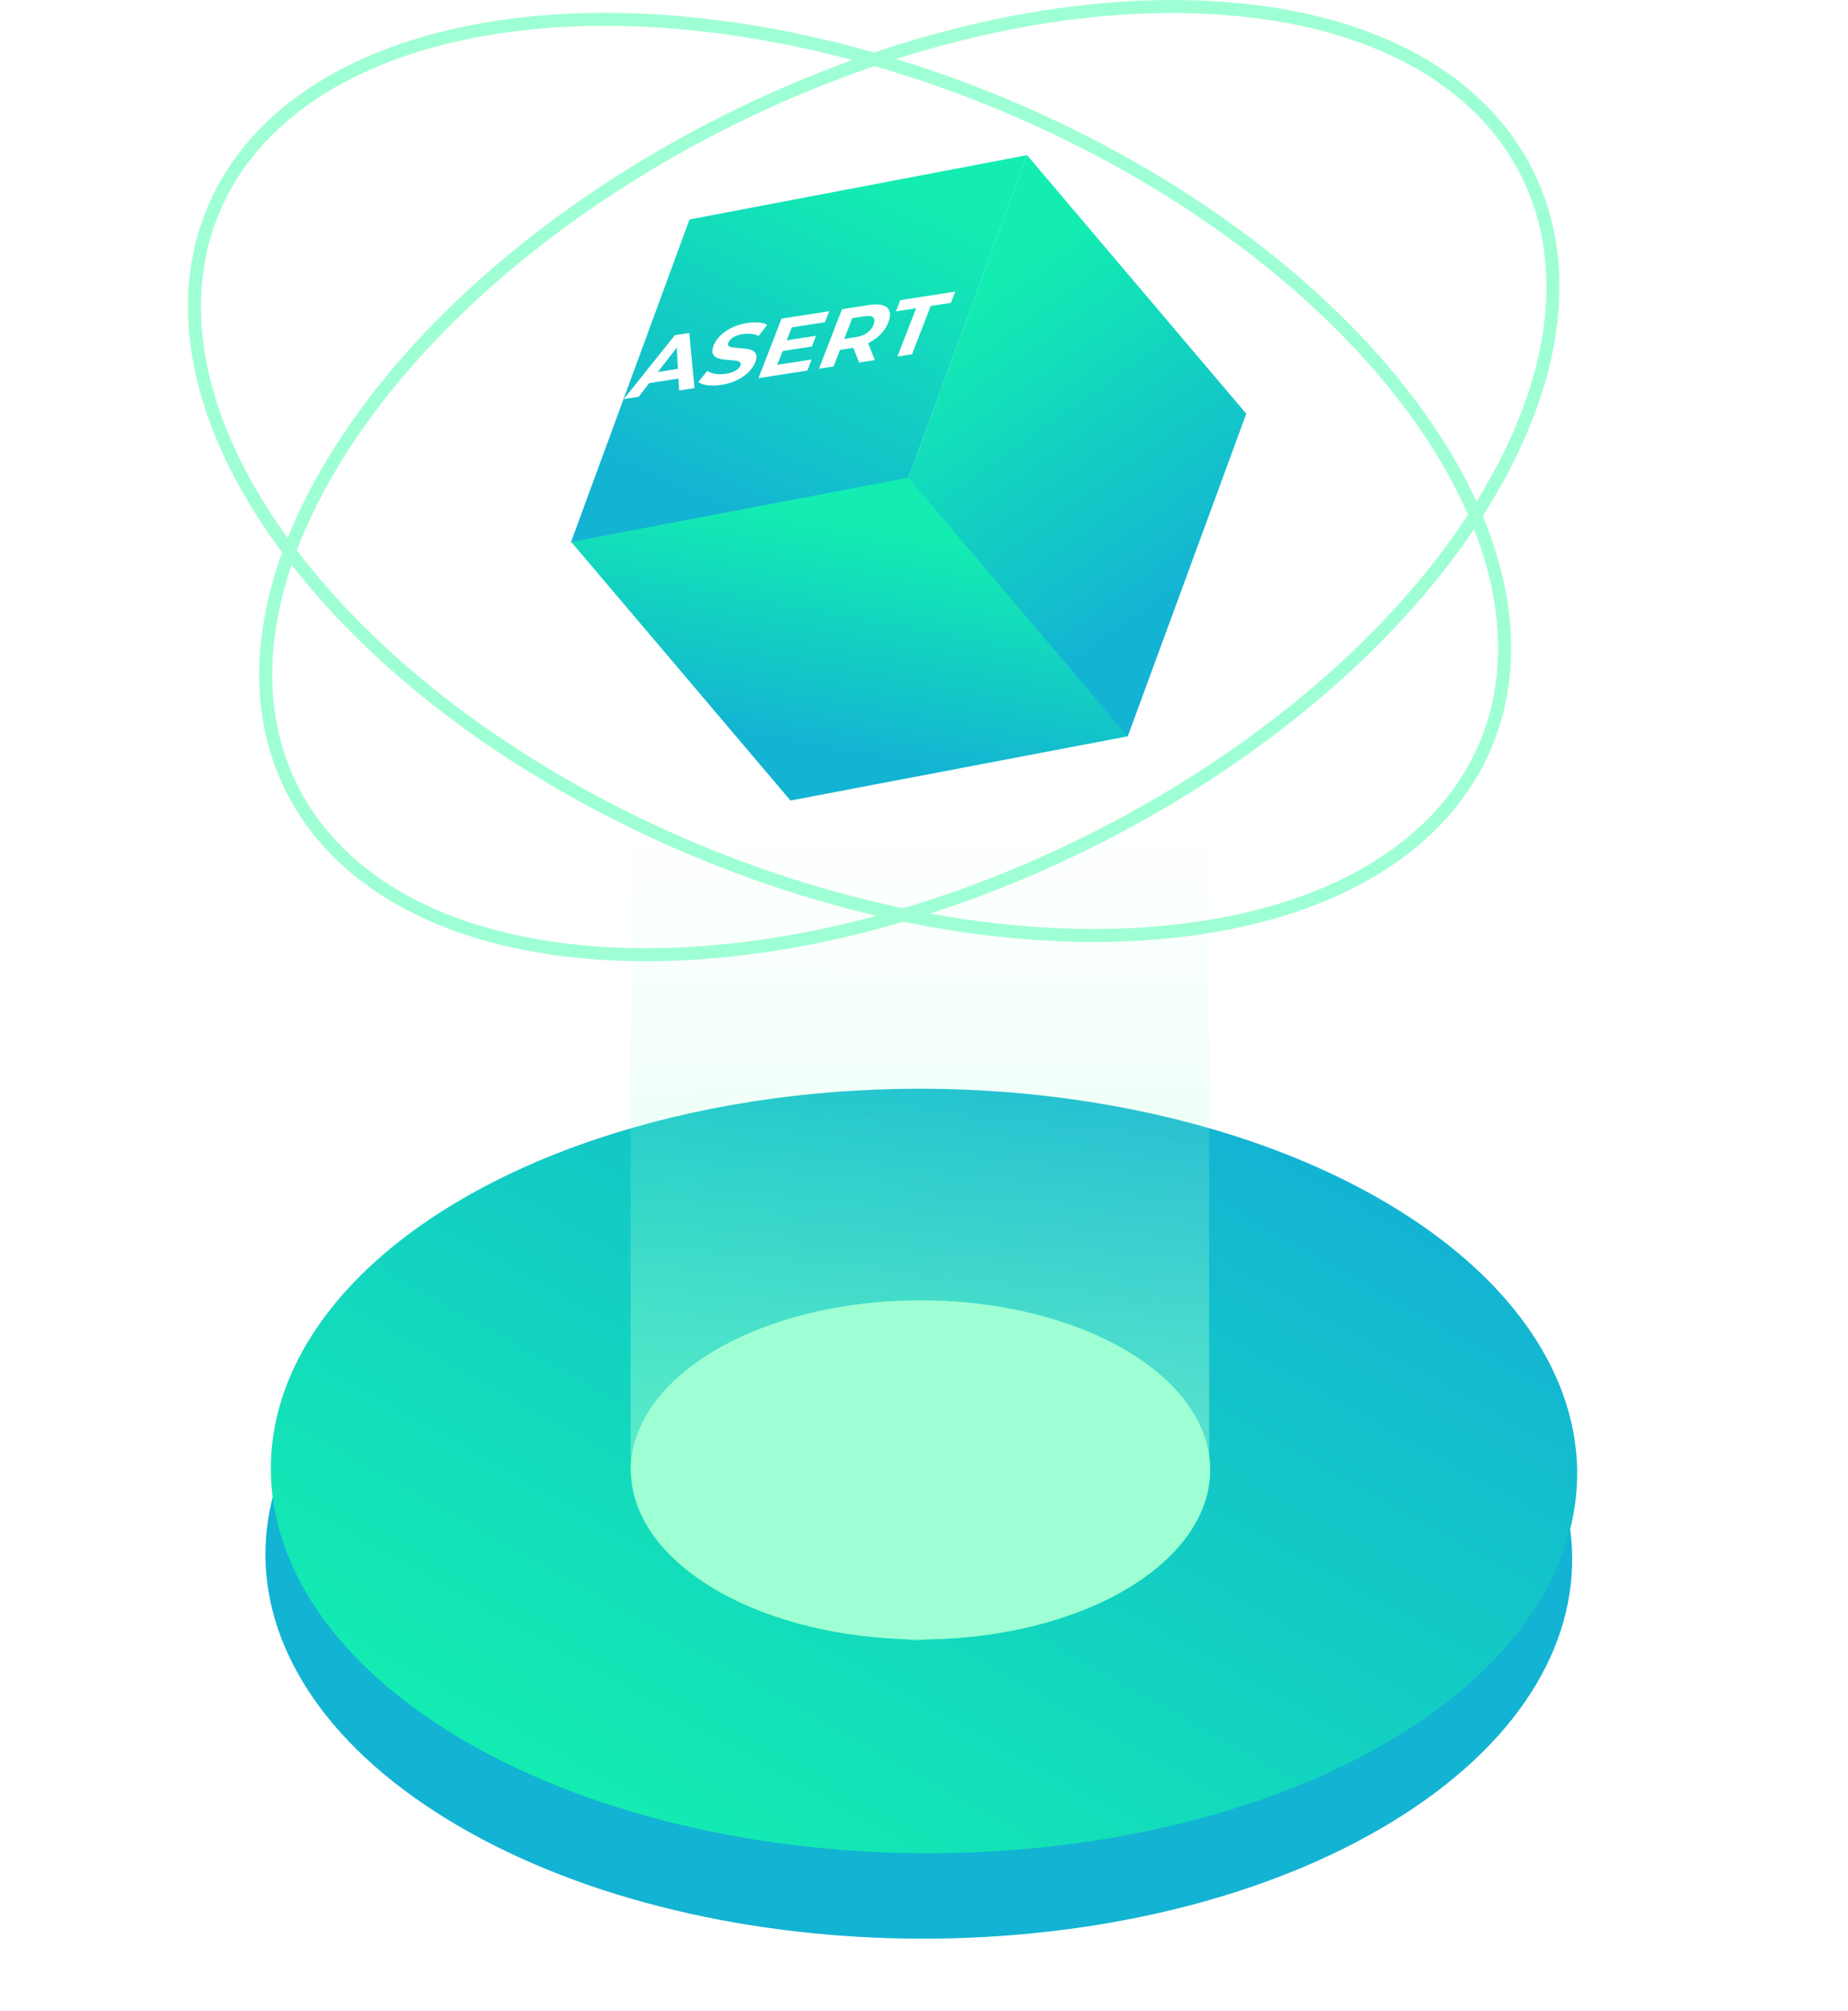 <svg xmlns="http://www.w3.org/2000/svg" fill="none" viewBox="25 24.04 709.14 771.5">
<path d="M555.44 725.247C457.846 782.298 299.098 781.996 200.867 724.573C102.636 667.149 102.119 574.35 199.713 517.299C297.306 460.249 456.054 460.551 554.285 517.974C652.517 575.397 653.033 668.197 555.44 725.247Z" fill="#13B3D3"/>
<ellipse cx="206.024" cy="204.687" rx="206.024" ry="204.687" transform="matrix(0.863 0.505 -0.863 0.505 378.422 381)" fill="url(#paint0_linear_149_23)"/>
<g style="mix-blend-mode:screen">
<ellipse cx="91.071" cy="91.054" rx="91.071" ry="91.054" transform="matrix(0.863 0.505 -0.863 0.505 378.219 496)" fill="#33FFA3"/>
</g>
<g style="mix-blend-mode:screen">
<ellipse cx="91.071" cy="91.054" rx="91.071" ry="91.054" transform="matrix(0.863 0.505 -0.863 0.505 378.219 496)" fill="#9FFFD4"/>
</g>
<g style="mix-blend-mode:screen">
<path d="M485.913 379.974C368.84 397.692 213.47 334.758 138.925 239.301C64.38 143.844 99.003 52.157 216.076 34.439C333.149 16.721 488.519 79.655 563.063 175.112C637.608 270.569 602.985 362.256 485.913 379.974Z" stroke="#9FFFD4" stroke-width="5"/>
</g>
<g style="mix-blend-mode:screen">
<path d="M592.893 219.061C529.869 319.3 380.753 395.883 259.78 390.014C138.807 384.144 91.971 298.053 154.995 197.814C218.019 97.575 367.134 20.991 488.108 26.861C609.081 32.731 655.917 118.822 592.893 219.061Z" stroke="#9FFFD4" stroke-width="5"/>
</g>
<rect width="131.893" height="131.977" transform="matrix(0.982 -0.187 -0.345 0.939 289.586 108.247)" fill="url(#paint1_linear_149_23)"/>
<rect width="131.893" height="130.029" transform="matrix(0.982 -0.187 0.647 0.763 244.211 231.967)" fill="url(#paint2_linear_149_23)"/>
<rect width="131.893" height="130.029" transform="matrix(0.345 -0.939 0.647 0.763 373.602 207.406)" fill="url(#paint3_linear_149_23)"/>
<path d="M267 240H489V589L484.5 607L472.5 622.5L443.5 640.5L410 649.5L376.5 653.5L341.5 649L324.5 644.5L308.5 638L294 630L280.5 618.5L271.5 605L267 589V240Z" fill="url(#paint4_linear_149_23)"/>
<g filter="url(#filter0_d_149_23)">
<path d="M264.341 173.159L283.978 148.636L289.512 147.776L291.49 168.941L285.61 169.855L284.567 151.06L286.781 150.716L270.082 172.267L264.341 173.159ZM271.632 167.425L274.673 163.18L287.124 161.245L287.091 165.023L271.632 167.425ZM301.804 167.707C299.868 168.008 298.104 168.057 296.514 167.854C294.933 167.629 293.752 167.209 292.972 166.594L296.416 162.317C297.184 162.852 298.182 163.239 299.412 163.477C300.673 163.69 302.03 163.684 303.482 163.458C304.589 163.286 305.514 163.051 306.259 162.751C307.035 162.426 307.656 162.053 308.122 161.633C308.588 161.213 308.914 160.764 309.099 160.285C309.335 159.676 309.267 159.237 308.894 158.967C308.53 158.676 307.975 158.486 307.23 158.398C306.492 158.287 305.654 158.213 304.716 158.175C303.808 158.111 302.907 158.006 302.01 157.859C301.137 157.708 300.377 157.458 299.733 157.108C299.088 156.759 298.652 156.233 298.425 155.532C298.221 154.828 298.355 153.866 298.827 152.648C299.333 151.342 300.161 150.099 301.312 148.918C302.494 147.712 303.956 146.677 305.699 145.813C307.474 144.924 309.503 144.302 311.785 143.948C313.307 143.711 314.738 143.652 316.079 143.771C317.428 143.868 318.537 144.166 319.406 144.665L316.122 148.949C315.228 148.515 314.271 148.244 313.251 148.137C312.239 148.008 311.191 148.028 310.107 148.196C309.024 148.364 308.09 148.622 307.305 148.969C306.521 149.316 305.903 149.708 305.452 150.146C305.009 150.563 304.69 151.021 304.497 151.522C304.269 152.109 304.337 152.548 304.701 152.84C305.074 153.109 305.633 153.288 306.379 153.377C307.124 153.465 307.951 153.541 308.858 153.605C309.788 153.665 310.694 153.759 311.576 153.888C312.481 154.013 313.256 154.251 313.901 154.6C314.545 154.95 314.97 155.477 315.174 156.182C315.401 156.883 315.282 157.832 314.819 159.028C314.322 160.312 313.486 161.546 312.313 162.731C311.139 163.915 309.665 164.952 307.89 165.841C306.139 166.727 304.11 167.348 301.804 167.707ZM326.493 150.681L338.148 148.87L336.555 152.982L324.9 154.793L326.493 150.681ZM323.268 160.016L336.444 157.969L334.801 162.212L316.056 165.124L324.904 142.278L343.199 139.435L341.556 143.678L328.829 145.655L323.268 160.016ZM339.259 161.519L348.107 138.672L358.586 137.044C360.753 136.708 362.49 136.755 363.797 137.186C365.112 137.595 365.956 138.353 366.329 139.461C366.702 140.569 366.555 141.982 365.889 143.701C365.232 145.398 364.237 146.933 362.904 148.306C361.579 149.657 360.006 150.781 358.185 151.677C356.365 152.573 354.371 153.19 352.203 153.527L344.837 154.671L348.224 151.967L344.862 160.649L339.259 161.519ZM354.65 159.128L351.808 151.778L357.791 150.849L360.702 158.188L354.65 159.128ZM347.997 152.554L346.467 150.461L353.522 149.365C355.252 149.096 356.678 148.547 357.8 147.718C358.932 146.868 359.737 145.822 360.218 144.582C360.706 143.32 360.659 142.407 360.075 141.843C359.492 141.28 358.336 141.132 356.606 141.401L349.551 142.497L353.014 139.597L347.997 152.554ZM369.369 156.841L376.548 138.303L368.8 139.506L370.469 135.198L391.566 131.92L389.897 136.228L382.15 137.432L374.971 155.971L369.369 156.841Z" fill="white"/>
</g>
<defs>
<filter id="filter0_d_149_23" x="260.188" y="131.528" width="135.531" height="50.023" filterUnits="userSpaceOnUse" color-interpolation-filters="sRGB">
<feFlood flood-opacity="0" result="BackgroundImageFix"/>
<feColorMatrix in="SourceAlpha" type="matrix" values="0 0 0 0 0 0 0 0 0 0 0 0 0 0 0 0 0 0 127 0" result="hardAlpha"/>
<feOffset dy="4"/>
<feGaussianBlur stdDeviation="2"/>
<feComposite in2="hardAlpha" operator="out"/>
<feColorMatrix type="matrix" values="0 0 0 0 0 0 0 0 0 0 0 0 0 0 0 0 0 0 0.25 0"/>
<feBlend mode="normal" in2="BackgroundImageFix" result="effect1_dropShadow_149_23"/>
<feBlend mode="normal" in="SourceGraphic" in2="effect1_dropShadow_149_23" result="shape"/>
</filter>
<linearGradient id="paint0_linear_149_23" x1="364.376" y1="409.375" x2="355.144" y2="-6.82" gradientUnits="userSpaceOnUse">
<stop stop-color="#13EDB1"/>
<stop offset="1" stop-color="#13B3D3"/>
</linearGradient>
<linearGradient id="paint1_linear_149_23" x1="96.444" y1="12.726" x2="35.178" y2="119.095" gradientUnits="userSpaceOnUse">
<stop stop-color="#13EDB1"/>
<stop offset="1" stop-color="#13B3D3"/>
</linearGradient>
<linearGradient id="paint2_linear_149_23" x1="96.444" y1="12.538" x2="36.536" y2="118.108" gradientUnits="userSpaceOnUse">
<stop stop-color="#13EDB1"/>
<stop offset="1" stop-color="#13B3D3"/>
</linearGradient>
<linearGradient id="paint3_linear_149_23" x1="96.444" y1="12.538" x2="36.536" y2="118.108" gradientUnits="userSpaceOnUse">
<stop stop-color="#13EDB1"/>
<stop offset="1" stop-color="#13B3D3"/>
</linearGradient>
<linearGradient id="paint4_linear_149_23" x1="378.081" y1="240" x2="377.919" y2="589" gradientUnits="userSpaceOnUse">
<stop offset="0.276" stop-color="#9FFFD4" stop-opacity="0"/>
<stop offset="0.573" stop-color="#9FFFD4" stop-opacity="0.129"/>
<stop offset="1" stop-color="#9FFFD4" stop-opacity="0.53"/>
</linearGradient>
</defs>
</svg>